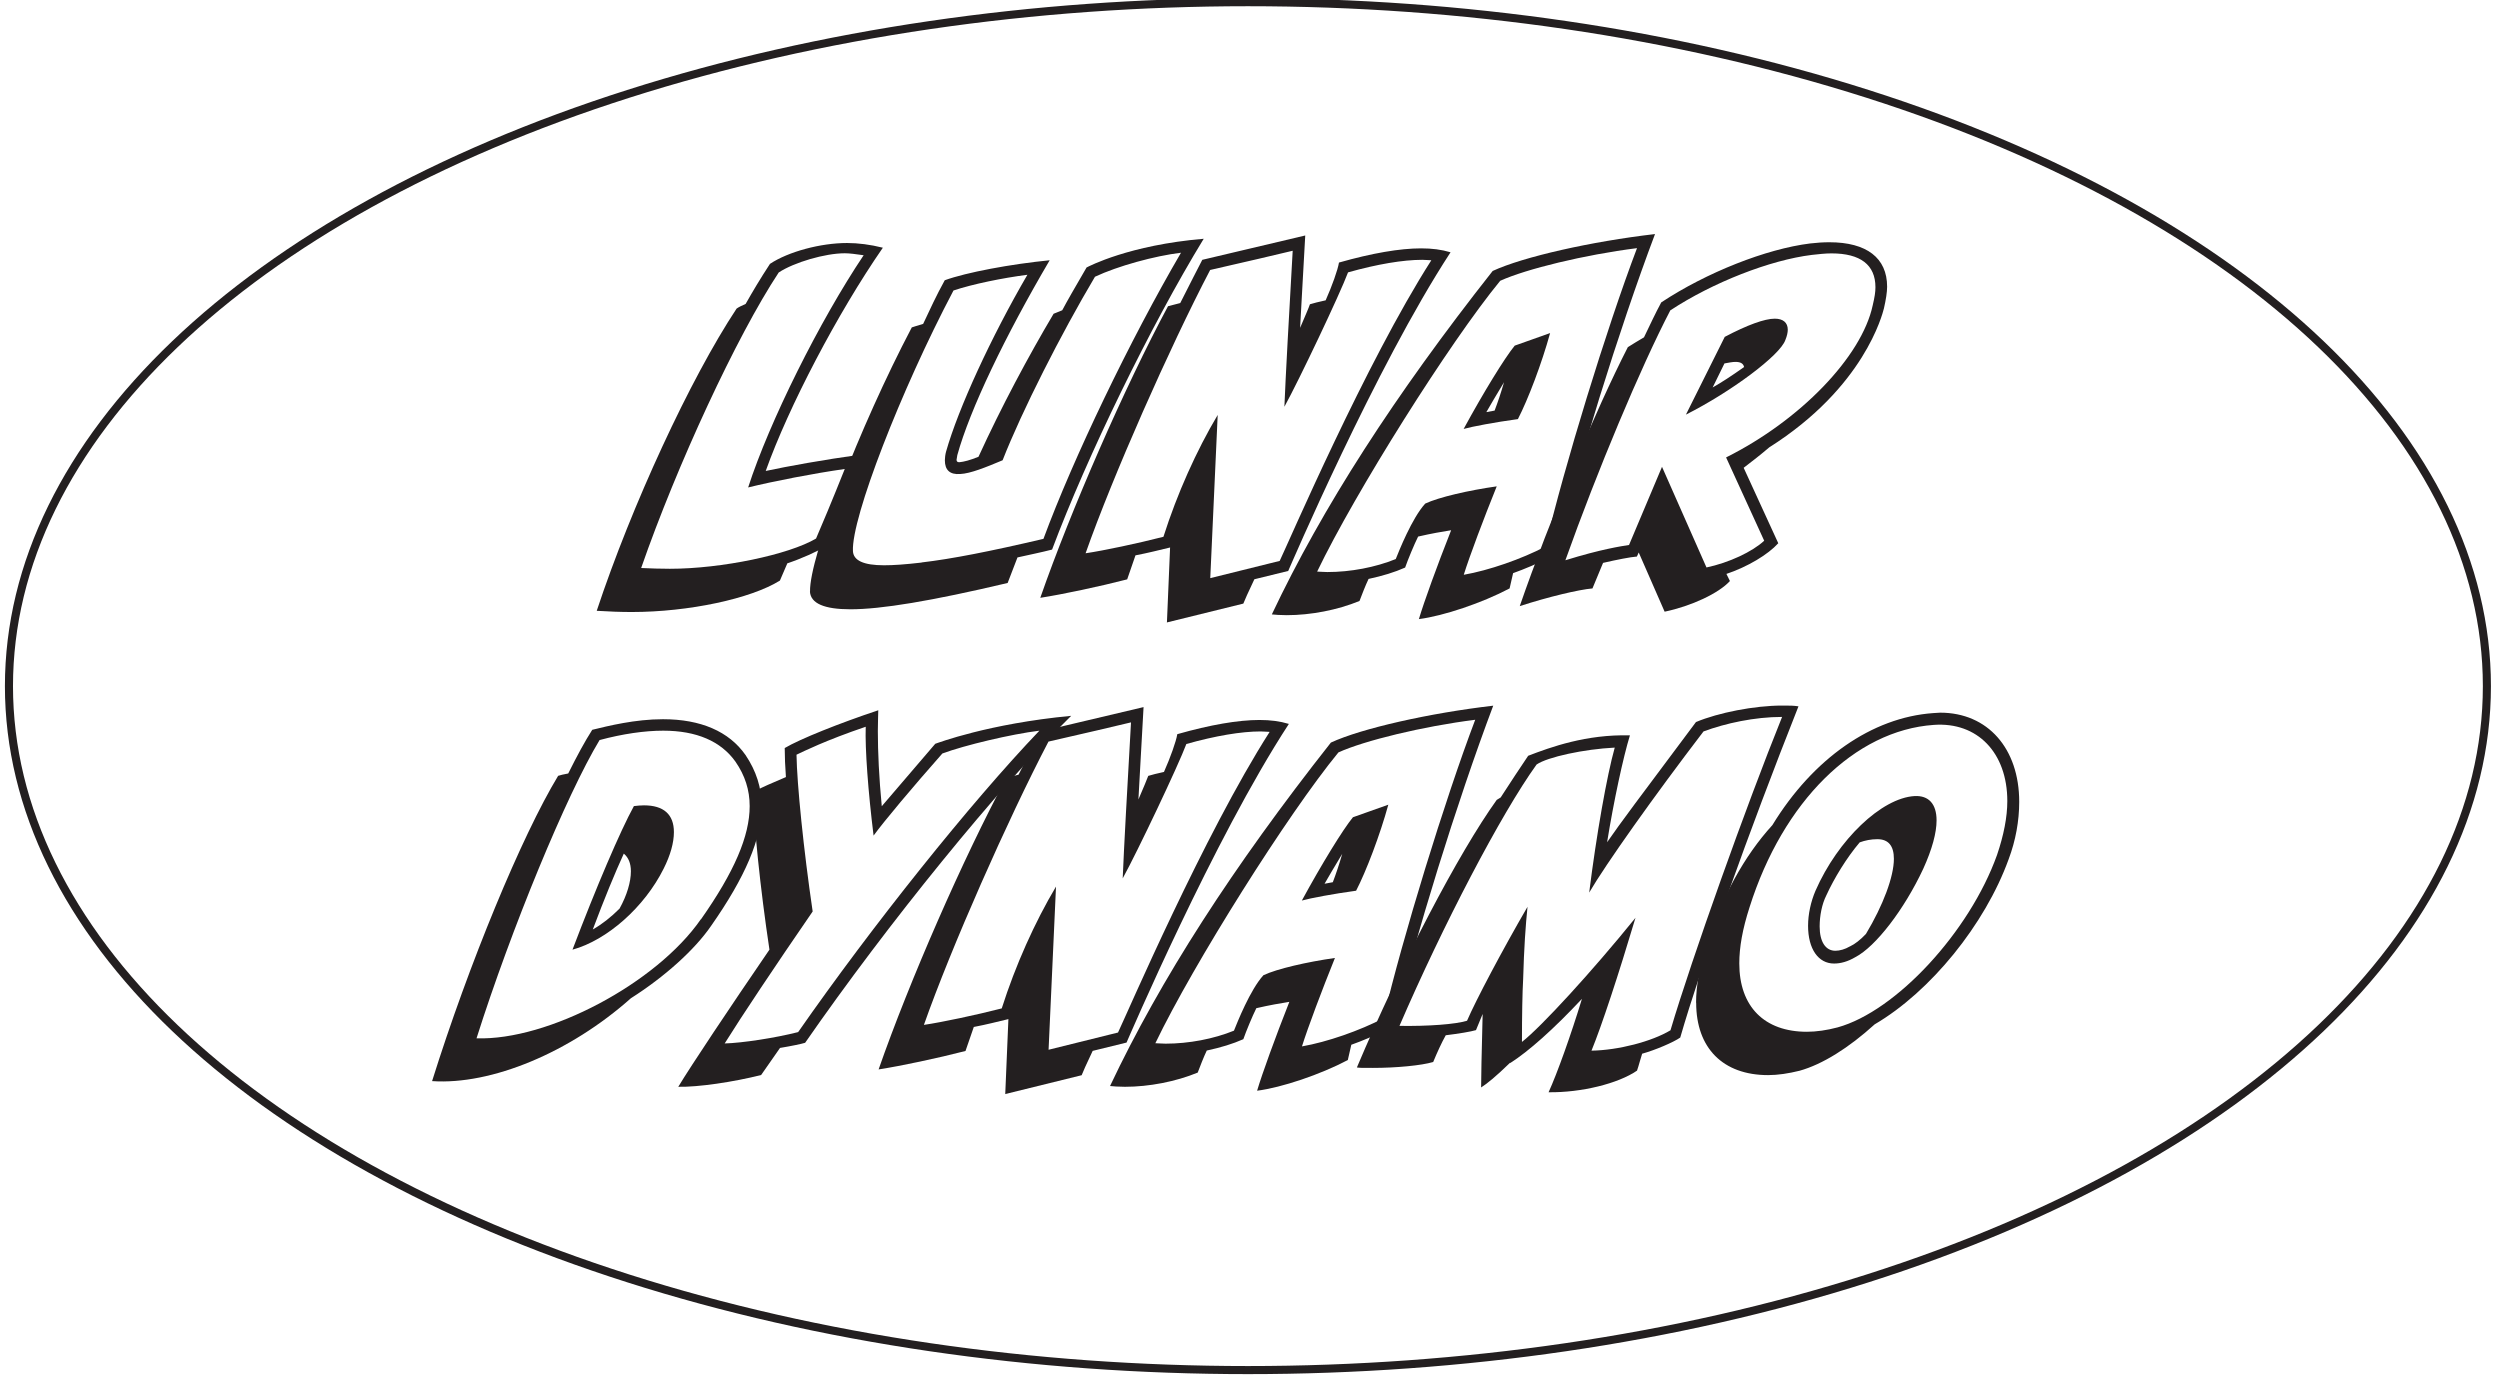 <?xml version="1.0" encoding="UTF-8"?><svg id="Layer_1" xmlns="http://www.w3.org/2000/svg" viewBox="0 0 229 127"><defs><style>.cls-1{fill:none;stroke:#231f20;stroke-miterlimit:10;stroke-width:.74px;}.cls-2{fill:#231f20;}</style></defs><ellipse class="cls-1" cx="114.31" cy="62.85" rx="113.49" ry="62.65"/><g><path class="cls-2" d="M54.66,55.95c3.2-9.65,8.57-21.27,12.81-27.68,.14-.11,.5-.29,.83-.43,.61-1.08,1.33-2.3,2.23-3.67,1.69-1.12,4.64-1.91,7.06-1.91,1.01,0,2.12,.14,3.28,.43-4.14,5.98-8.64,14.58-10.73,20.45,2.02-.43,5.18-1.01,8.78-1.51-.54,1.66-1.94,5.26-3.31,8.42-.65,.43-2.27,1.15-3.49,1.55l-.68,1.58c-2.66,1.66-8.35,2.88-13.57,2.88-1.01,0-2.09-.04-3.2-.11Zm20.09-6.62c1.62-3.78,2.3-5.58,2.63-6.37-2.84,.4-6.52,1.12-8.85,1.69,1.94-6.01,6.55-15.26,10.58-21.27-.76-.11-1.3-.18-1.73-.18-1.8,0-4.64,.83-6.05,1.76-3.85,5.83-9.32,17.64-12.6,27.07,.9,.04,1.8,.07,2.63,.07,4.75,0,10.91-1.3,13.39-2.77Z"/><path class="cls-2" d="M74.2,54.18c-.07-3.1,4.5-15.01,9.32-24.19,.14-.04,.54-.18,1.04-.32,.61-1.3,1.22-2.63,1.98-4,1.98-.72,6.05-1.48,9.61-1.83-4.1,6.98-7.31,13.68-8.46,17.85q-.07,.36-.07,.43c0,.14,.07,.22,.25,.22,.43-.04,.97-.18,1.76-.5,2.09-4.57,4.57-9.21,6.88-13.1l.79-.32c.5-.94,1.08-1.94,2.23-3.92,.22-.11,3.89-2.05,10.73-2.63-4.86,7.96-10.69,19.94-13.89,28.47-.97,.25-2.05,.47-3.17,.72l-.9,2.34c-7.02,1.66-11.59,2.41-14.4,2.41-2.41,0-3.64-.54-3.71-1.62Zm10.22-2.66c2.74-.32,6.26-1.01,11.16-2.16,2.74-7.42,7.95-18.25,12.6-26.21-2.41,.29-5.8,1.22-7.88,2.2-3.1,5.22-6.7,12.31-8.46,16.81-1.55,.65-2.95,1.22-3.89,1.26-.94,.07-1.4-.36-1.4-1.26,0-.22,.04-.54,.11-.79,1.12-3.96,4.14-10.51,7.45-16.2-2.27,.29-5.04,.86-6.77,1.44-4.82,9.14-9.36,20.84-9.21,23.87,.04,.86,.97,1.3,2.84,1.3,.86,0,1.91-.07,3.46-.25Z"/><path class="cls-2" d="M106.89,57.03l.29-6.88c-1.04,.25-2.02,.5-3.17,.72l-.76,2.2c-2.52,.65-5.9,1.37-7.96,1.69,2.81-8.06,7.74-19.33,11.7-26.71l1.12-.29c.9-1.8,1.69-3.31,2.02-3.96l9.43-2.23c-.18,3.42-.36,6.26-.47,8.46,.43-1.01,.79-1.83,.9-2.16,.4-.11,.76-.22,1.44-.36,.58-1.3,1.12-2.81,1.22-3.46,3.02-.86,5.58-1.3,7.52-1.3,1.01,0,1.87,.11,2.7,.36-6.91,10.58-14.72,28.87-14.87,29.19l-3.1,.76c-.58,1.22-.9,1.94-1.01,2.23l-7.02,1.73Zm3.96-4.07l6.37-1.58c.86-1.8,7.88-18.14,13.89-27.54-.22,0-.5-.04-.83-.04-1.76,0-4.14,.4-6.8,1.15-.72,1.94-4.5,9.9-5.83,12.31,.11-2.74,.43-8.5,.76-14.29-1.22,.29-4.54,1.08-7.56,1.76-3.71,7.09-8.93,18.9-11.41,25.95,1.69-.25,4.75-.9,7.13-1.51,1.26-3.96,3.02-7.88,4.97-11.16l-.68,14.94Z"/><path class="cls-2" d="M132.92,48.57c-.86,.14-1.76,.29-3.02,.58-.36,.72-.94,2.12-1.19,2.84-.97,.43-2.05,.76-3.35,1.04-.29,.61-.61,1.44-.83,2.02-2.02,.83-4.46,1.3-6.66,1.3-.58,0-1.12-.04-1.37-.07,4.61-9.75,11.23-20.05,20.23-31.46,2.81-1.3,9.03-2.7,14.87-3.38-3.35,8.89-7.16,21.2-9.11,29.37-1.73,.86-2.88,1.33-3.89,1.69l-.32,1.4c-2.52,1.33-6.05,2.52-8.31,2.81,.47-1.58,1.66-4.86,2.95-8.13Zm8.64,1.48c1.73-7.34,5.58-19.91,8.39-27.32-4.82,.61-10.15,1.91-12.53,2.99-4.64,5.65-13.28,19.37-16.77,26.64,.25,0,.58,.04,.94,.04,2.12,0,4.39-.43,6.26-1.19,.29-.72,1.48-3.74,2.7-5.08,1.22-.58,4-1.22,6.55-1.58-1.19,2.95-2.48,6.37-3.02,8.1,2.3-.4,5.29-1.44,7.49-2.59Zm-2.81-18.39l3.24-1.15c-.76,2.77-2.02,6.08-2.95,7.88-2.12,.29-4.18,.68-4.97,.9,1.8-3.31,3.74-6.48,4.68-7.63Zm-1.84,5.94c.29-.76,.58-1.62,.86-2.59-.79,1.33-1.22,2.02-1.62,2.74l.76-.14Z"/><path class="cls-2" d="M150.12,50.58l-.18,.4c-.58,.04-1.84,.29-3.1,.58l-.97,2.34c-1.26,.11-4,.76-6.66,1.62,2.7-7.81,6.95-17.96,9.9-23.72,.47-.29,.97-.61,1.48-.9,.54-1.12,1.04-2.2,1.58-3.2,4.14-2.74,9.61-4.9,13.64-5.4,.61-.07,1.19-.11,1.76-.11,3.42,0,5.29,1.44,5.29,4.07,0,.5-.11,1.19-.29,1.98-.14,.54-1.8,7.23-10.51,12.74-.79,.68-1.55,1.26-2.34,1.87l3.17,6.91c-.94,1.04-2.81,2.16-4.75,2.81l.32,.65c-1.01,1.12-3.53,2.3-5.98,2.81l-2.38-5.44Zm6.19,1.4c2.05-.43,4.21-1.44,5.29-2.45l-3.49-7.63c6.77-3.38,12.42-9.21,13.43-13.93,.18-.76,.25-1.22,.25-1.66,0-2.05-1.37-3.1-4.03-3.1-.58,0-1.15,.07-1.8,.14-3.82,.47-9.07,2.52-12.96,5.08-2.7,5.18-6.7,14.72-9.61,22.89,3.24-1.01,5.18-1.3,5.83-1.4l3.02-7.16,4.07,9.21Zm1.69-21.13c2.05-1.08,3.64-1.66,4.57-1.66,.76,0,1.19,.36,1.19,1.01,0,.25-.07,.58-.22,.94-.47,1.4-4.97,4.75-9.11,6.84l3.56-7.13Zm-1.12,4.64c.83-.47,1.66-1.01,2.88-1.87-.07-.32-.32-.47-.79-.47-.29,0-.61,.07-1.01,.14l-1.08,2.2Z"/><path class="cls-2" d="M51.11,71.07c.22-.07,.5-.14,.94-.22,.83-1.66,1.51-2.92,2.2-4,1.48-.36,3.92-.97,6.48-.97,3.46,0,6.05,1.12,7.56,3.28,.97,1.44,1.48,2.99,1.48,4.68,0,2.99-1.51,6.51-4.64,10.98-1.51,2.2-4.28,4.68-7.34,6.62-5.58,4.97-12.78,7.96-18.21,7.59,3.35-10.69,8.21-22.46,11.55-27.97Zm13.1,13.14c3.06-4.36,4.46-7.63,4.46-10.37,0-1.48-.43-2.81-1.3-4.07-1.33-1.87-3.56-2.84-6.62-2.84-1.69,0-3.71,.29-5.83,.86-3.02,5-8.1,17.31-11.27,27.32,6.55,.22,16.49-5.04,20.55-10.91Zm-6.16-10.37c.32-.04,.65-.07,.94-.07,1.8,0,2.74,.83,2.74,2.45,0,.97-.32,2.12-.94,3.35-1.76,3.53-5.18,6.55-8.35,7.42,2.16-5.69,4.39-10.91,5.62-13.14Zm-1.3,9.39c.68-1.22,1.04-2.45,1.04-3.42,0-.72-.22-1.26-.65-1.62-.79,1.73-1.8,4.17-2.84,6.95,.83-.47,1.66-1.12,2.45-1.91Z"/><path class="cls-2" d="M70.48,86.98c-.83-5.51-1.48-11.73-1.48-14.47,.65-.32,1.87-.86,2.99-1.33-.07-.97-.11-1.87-.11-2.66,1.4-.83,5-2.27,8.57-3.46,0,.29-.04,1.01-.04,1.91,0,1.91,.11,4.28,.36,6.88l4.9-5.72c.22-.07,4.86-1.84,12.45-2.56-6.59,6.48-16.81,19.04-24.37,29.95-.36,.11-1.22,.29-2.3,.47l-1.73,2.48c-2.56,.65-5.79,1.12-7.59,1.08,1.15-1.91,4.68-7.2,8.35-12.56Zm2.63,7.56c6.77-9.72,15.8-21.02,22.1-27.61-2.59,.32-6.84,1.33-8.89,2.09-2.74,3.1-5.33,6.19-6.3,7.52-.5-4.03-.79-7.96-.72-9.97-3.71,1.26-5.72,2.27-6.34,2.56,.04,2.7,.65,8.71,1.48,14.36-3.42,4.97-6.59,9.72-8.06,12.09,1.58-.04,4.61-.5,6.73-1.04Z"/><path class="cls-2" d="M92.08,100.23l.29-6.88c-1.04,.25-2.02,.5-3.17,.72l-.76,2.2c-2.52,.65-5.9,1.37-7.96,1.69,2.81-8.06,7.74-19.33,11.7-26.71l1.12-.29c.9-1.8,1.69-3.31,2.02-3.96l9.43-2.23c-.18,3.42-.36,6.26-.47,8.46,.43-1.01,.79-1.84,.9-2.16,.4-.11,.76-.22,1.44-.36,.58-1.3,1.12-2.81,1.22-3.46,3.02-.86,5.58-1.3,7.52-1.3,1.01,0,1.87,.11,2.7,.36-6.91,10.58-14.72,28.87-14.87,29.19l-3.1,.76c-.58,1.22-.9,1.94-1.01,2.23l-7.02,1.73Zm3.96-4.07l6.37-1.58c.86-1.8,7.88-18.14,13.89-27.54-.22,0-.5-.04-.83-.04-1.76,0-4.14,.4-6.8,1.15-.72,1.94-4.5,9.9-5.83,12.31,.11-2.74,.43-8.5,.76-14.29-1.22,.29-4.54,1.08-7.56,1.76-3.71,7.09-8.93,18.9-11.41,25.95,1.69-.25,4.75-.9,7.13-1.51,1.26-3.96,3.02-7.88,4.97-11.16l-.68,14.94Z"/><path class="cls-2" d="M118.1,91.77c-.86,.14-1.76,.29-3.02,.58-.36,.72-.94,2.12-1.19,2.84-.97,.43-2.05,.76-3.35,1.04-.29,.61-.61,1.44-.83,2.02-2.02,.83-4.46,1.3-6.66,1.3-.58,0-1.12-.04-1.37-.07,4.61-9.75,11.23-20.05,20.23-31.46,2.81-1.3,9.03-2.7,14.87-3.38-3.35,8.89-7.16,21.2-9.11,29.37-1.73,.86-2.88,1.33-3.89,1.69l-.32,1.4c-2.52,1.33-6.05,2.52-8.31,2.81,.47-1.58,1.66-4.86,2.95-8.13Zm8.64,1.48c1.73-7.34,5.58-19.91,8.39-27.32-4.82,.61-10.15,1.91-12.53,2.99-4.64,5.65-13.28,19.37-16.77,26.64,.25,0,.58,.04,.94,.04,2.12,0,4.39-.43,6.26-1.19,.29-.72,1.48-3.74,2.7-5.08,1.22-.58,4-1.22,6.55-1.58-1.19,2.95-2.48,6.37-3.02,8.1,2.3-.4,5.29-1.44,7.49-2.59Zm-2.81-18.39l3.24-1.15c-.76,2.77-2.02,6.08-2.95,7.88-2.12,.29-4.18,.68-4.97,.9,1.8-3.31,3.74-6.48,4.68-7.63Zm-1.84,5.94c.29-.76,.58-1.62,.86-2.59-.79,1.33-1.22,2.02-1.62,2.74l.76-.14Z"/><path class="cls-2" d="M144.92,91.48c-2.63,2.81-4.9,4.82-6.59,5.9v-.04c-1.3,1.26-2.09,1.91-2.66,2.27,0-1.08,.04-2.63,.14-6.73l-.61,1.48c-.47,.14-1.55,.32-2.77,.47-.4,.72-.79,1.58-1.15,2.45-1.08,.32-3.38,.54-5.51,.54-1.12,0-1.19,0-1.48-.04,4-9.47,9.32-19.65,12.81-24.51l.36-.22c1.01-1.55,1.73-2.66,2.52-3.82,2.05-.79,5.33-1.98,9.32-1.87-.61,1.98-1.48,6.01-2.09,9.79,1.19-1.73,2.95-4.07,8.14-11.01,2.05-.86,5.36-1.51,7.88-1.51,.76,0,1.04,0,1.51,.07-4.54,11.45-8.93,23.76-10.83,30.34-.61,.43-2.3,1.15-3.49,1.48-.18,.54-.29,1.04-.47,1.55-1.73,1.19-5.11,2.02-8.1,1.98,.79-1.73,2.05-5.25,3.06-8.57Zm8.1,2.88c1.94-6.55,6.95-20.59,10.22-28.69-2.52,0-5.18,.58-7.2,1.33-4.54,5.94-8.96,12.17-10.47,14.76,.65-5.22,1.62-10.73,2.34-13.28-2.81,.14-6.16,.86-7.16,1.55-3.24,4.5-8.6,14.76-12.56,23.94,2.63,.04,5.11-.14,6.19-.47,.79-1.84,3.2-6.41,5.54-10.44-.18,1.76-.32,3.78-.4,6.62-.07,1.19-.11,3.42-.11,5.76,1.76-1.37,6.41-6.44,10.4-11.37-1.58,5.29-3.1,9.9-4.03,12.17,2.45-.04,5.51-.83,7.24-1.87Z"/><path class="cls-2" d="M155.36,91.84c0-1.51,.32-3.31,.94-5.25,1.44-4.46,3.46-8.17,6.05-11.01,3.74-6.12,9.14-9.86,14.72-10.26,.22,0,.43-.04,.65-.04,4.36,0,7.24,3.28,7.24,8.17,0,1.73-.32,3.53-.97,5.26-2.16,5.97-7.16,12.13-12.27,15.12-2.38,2.16-4.79,3.67-6.88,4.25-1.01,.25-1.98,.4-2.88,.4-4.14,0-6.59-2.48-6.59-6.62Zm12.96,2.27c5.36-1.48,12.09-8.75,14.61-15.8,.61-1.8,.94-3.46,.94-4.93,0-4.43-2.74-7.27-6.73-6.98-7.24,.5-13.82,7.02-16.88,16.7-.65,2.02-.94,3.67-.94,5.15,0,3.96,2.3,6.26,6.19,6.26,.86,0,1.84-.14,2.81-.4Zm-2.7-9.32c0-1.04,.25-2.2,.68-3.2,2.05-4.68,6.05-8.49,9.07-8.67,1.3-.07,2.02,.72,2.02,2.23,0,1.12-.4,2.63-1.22,4.43-1.73,3.71-4.35,7.13-6.23,8.1-.68,.4-1.33,.58-1.94,.58-1.44,0-2.38-1.33-2.38-3.46Zm3.82,1.91c.47-.22,.97-.61,1.48-1.15,1.58-2.63,2.56-5.26,2.56-6.88,0-1.19-.5-1.8-1.51-1.8-.58,0-1.12,.11-1.62,.29-1.19,1.4-2.34,3.28-3.06,4.86-.4,.79-.61,1.87-.61,2.84,0,1.4,.54,2.23,1.44,2.23,.4,0,.9-.14,1.33-.4Z"/></g></svg>
